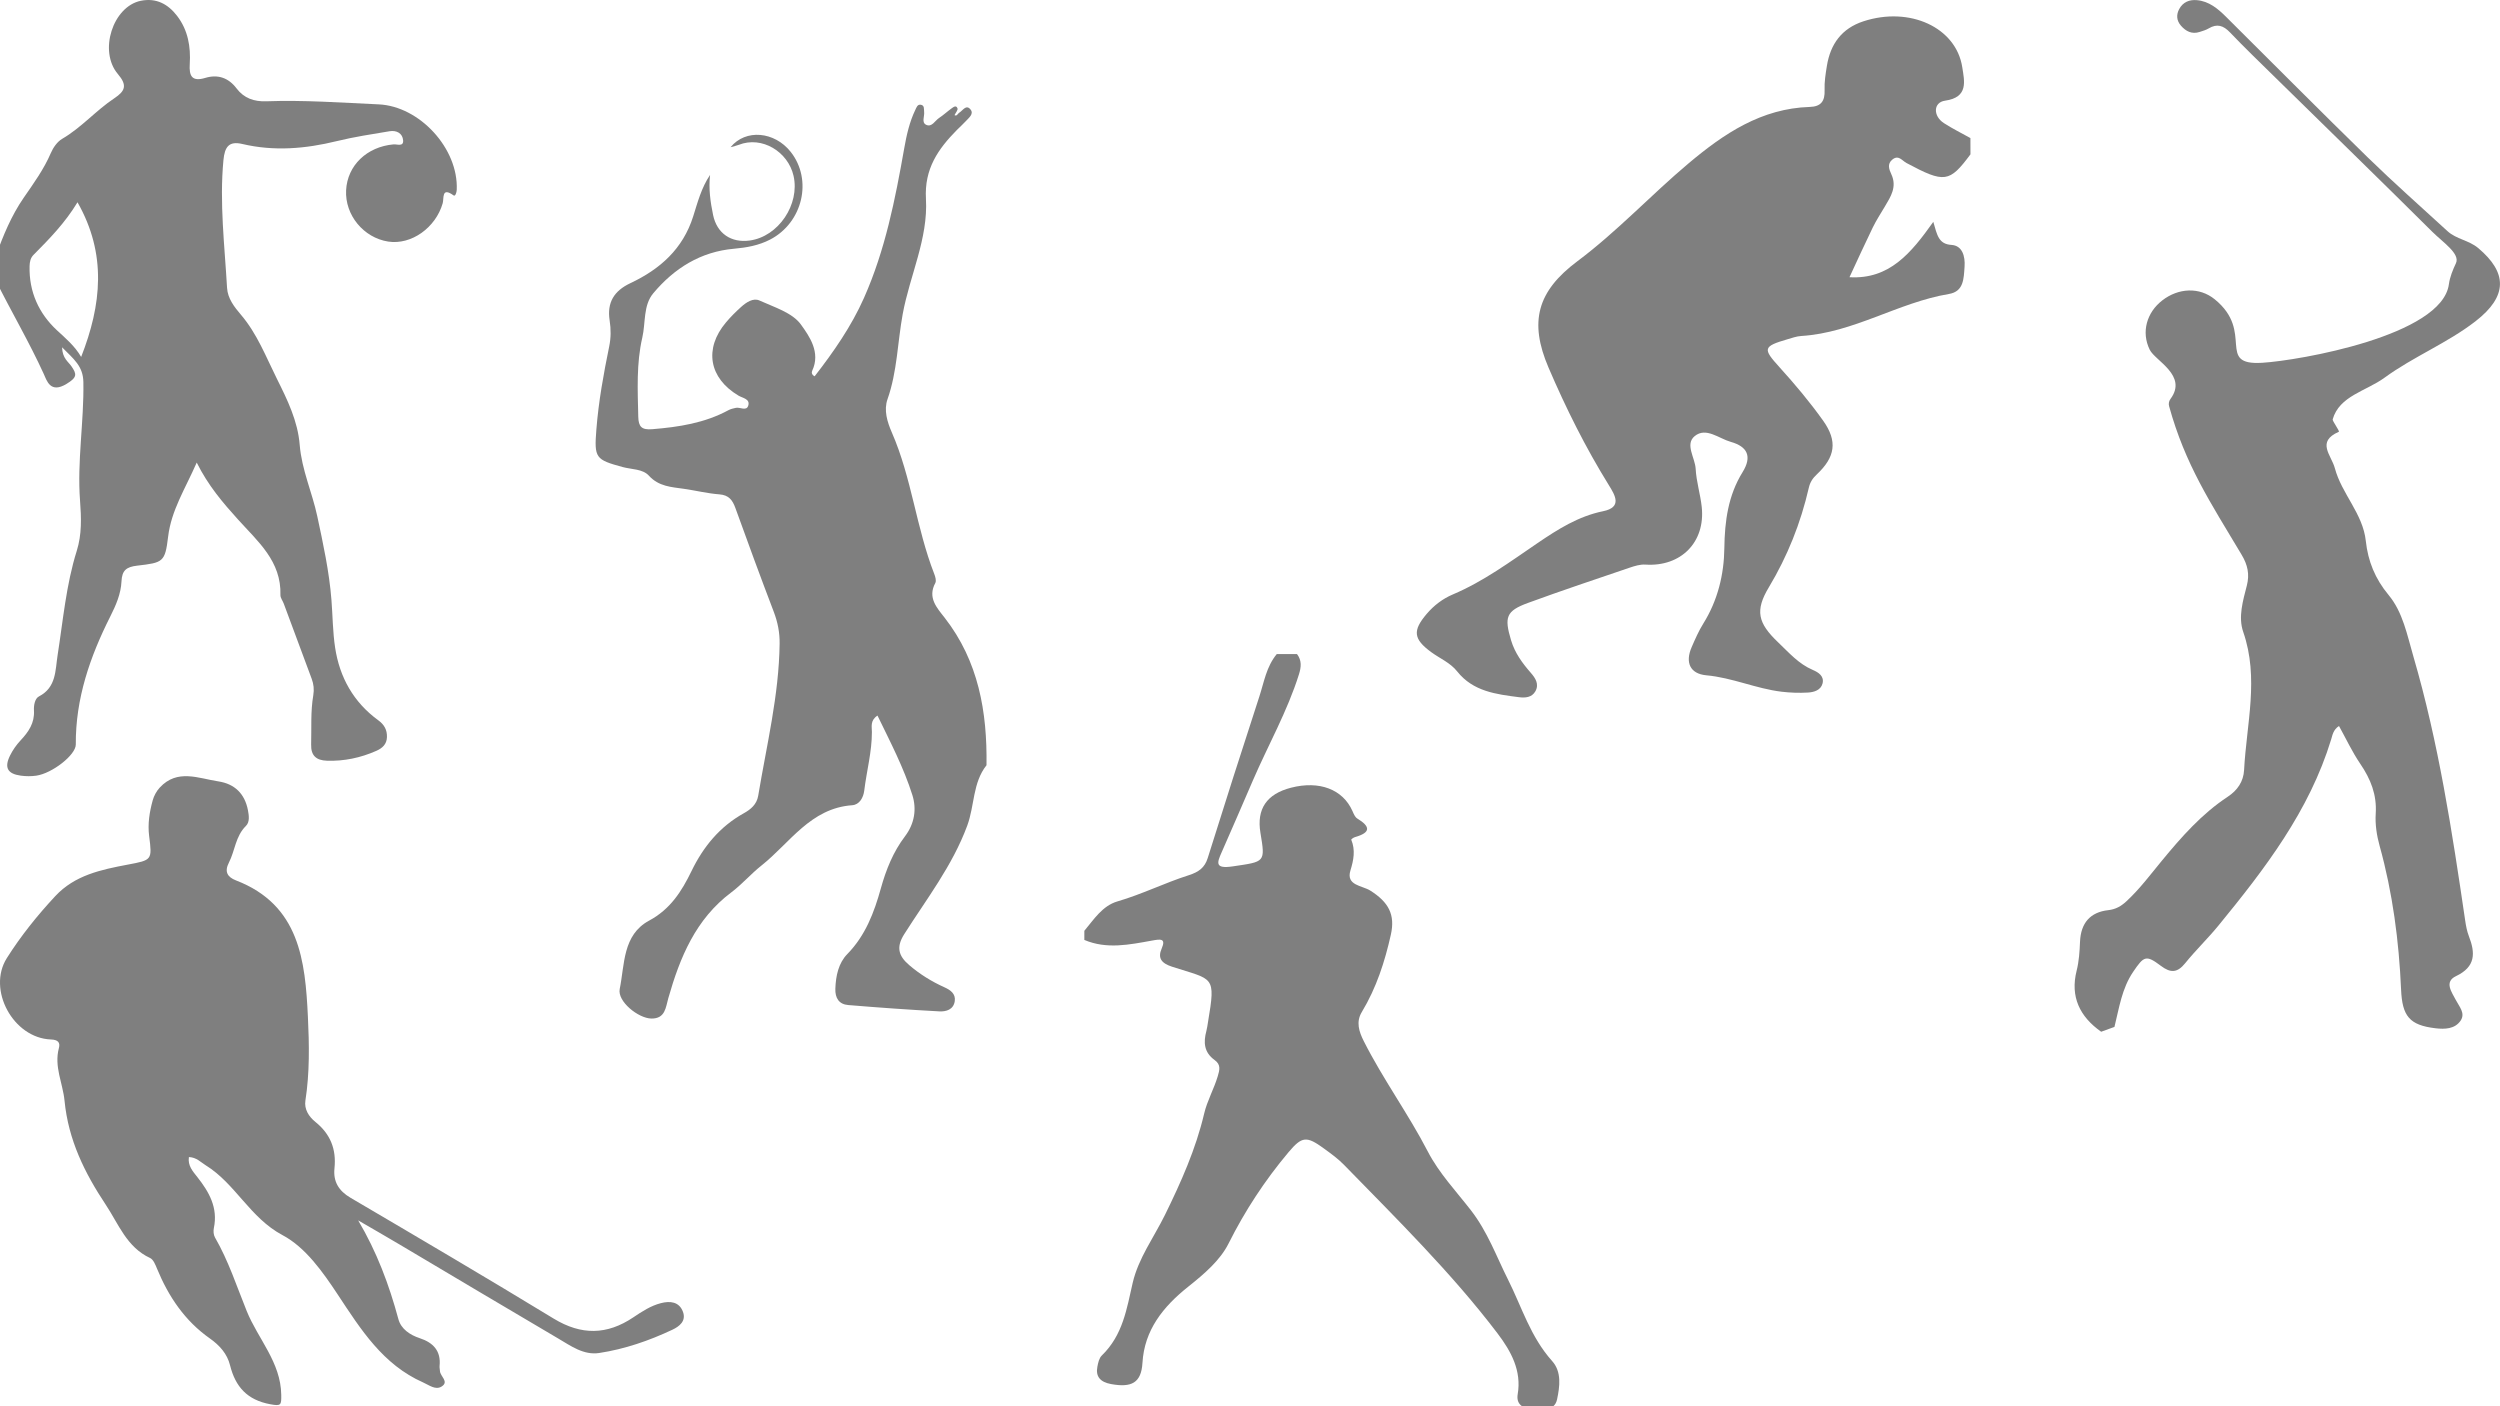 <?xml version="1.0" encoding="utf-8"?>
<!-- Generator: Adobe Illustrator 27.8.1, SVG Export Plug-In . SVG Version: 6.00 Build 0)  -->
<svg version="1.1" id="Layer_1" xmlns="http://www.w3.org/2000/svg" xmlns:xlink="http://www.w3.org/1999/xlink" x="0px" y="0px"
	 viewBox="0 0 1920 1080" style="enable-background:new 0 0 1920 1080;" xml:space="preserve">
<style type="text/css">
	.st0{opacity:0.5;}
</style>
<path class="st0" d="M1613.69,792.38c-16.46-11.62-23.87-26.88-18.84-46.88c1.84-7.32,2.29-14.69,2.6-22.19
	c0.6-14.45,7.83-22.75,21.65-24.3c5.87-0.66,9.96-3.08,14.05-6.87c10.12-9.38,18.33-20.39,27.04-30.97
	c15.11-18.33,30.72-36.1,50.78-49.32c7.35-4.85,12.03-11.63,12.49-20.48c1.84-35.33,11.66-70.57-0.66-106.05
	c-4-11.51-0.2-23.97,2.78-35.66c2.21-8.67,0.63-15.83-4-23.57c-24.04-40.27-43.31-69.18-55.72-114.14
	c-0.53-1.92-0.11-3.98,1.08-5.57c13.39-18.01-11.74-29.22-15.95-37.78c-6.7-13.61-2.26-28.64,9.58-37.84
	c12.41-9.64,28.54-10.5,40.36-0.88c30.9,25.13,0.45,50.93,36.47,48.74c28.23-1.72,138.02-20.77,143.34-60.28
	c0.77-5.69,3.01-11.02,5.44-16.23c3.38-7.25-10.07-16.04-18.2-24.12c-40.07-39.82-80.57-79.2-120.89-118.78
	c-11.57-11.36-23.26-22.61-34.46-34.33c-5.08-5.32-9.91-6.91-16.38-3.05c-2.11,1.26-4.58,1.94-6.94,2.71
	c-5.95,1.94-10.56-0.48-14.36-4.84c-3.38-3.88-3.68-8.37-1.31-12.76c2.87-5.32,7.79-7.36,13.62-6.82c9.28,0.85,16,6.49,22.26,12.7
	c36.29,36.03,72.29,72.35,108.9,108.06c19.9,19.41,40.77,37.81,61.24,56.62c6.79,6.24,16.42,6.94,23.69,13.08
	c22.04,18.61,23.02,36.68-2.24,56.22c-21.62,16.72-47.55,27.05-69.8,43.28c-14.23,10.37-34.7,13.95-39.81,32.01
	c-0.33,1.17,5.61,9.14,4.72,9.52c-17.53,7.67-5.75,17.88-3.05,27.96c5.3,19.82,21.5,34.8,23.78,55.89
	c1.67,15.49,7.1,29.01,17.51,41.53c10.95,13.17,14.22,30.68,19,47.07c19.37,66.38,29.76,134.51,39.78,202.72
	c0.6,4.09,1.34,8.28,2.83,12.1c5.08,13.07,5.34,23.56-9.89,30.81c-9.25,4.4-3.21,12.3-0.16,18.21c2.67,5.17,7.58,10.24,3.75,15.93
	c-4.37,6.5-12.13,6.72-19.24,5.89c-20.2-2.37-25.61-9.43-26.5-29.79c-1.64-37.32-6.45-74.22-16.49-110.36
	c-2.2-7.92-3.51-16.52-2.98-24.66c0.95-14.61-3.9-26.59-11.88-38.32c-6.18-9.09-10.88-19.2-16.33-29.03
	c-4.42,2.92-4.94,6.79-5.99,10.24c-16.76,55-50.92,99.46-86.54,142.99c-8.15,9.96-17.5,18.94-25.59,28.95
	c-6.04,7.47-11.17,7.71-18.75,1.98c-11.38-8.6-13-7.39-21.14,4.55c-8.81,12.94-10.82,27.9-14.44,42.41
	C1619.55,790.23,1618.07,790.78,1613.69,792.38z"/>
<path class="st0" d="M996.1,502.33c3.78,4.94,3.23,10.01,1.49,15.58c-8.83,28.19-23.61,54.25-35.34,81.4
	c-7.98,18.48-15.95,36.96-24.08,55.38c-3.47,7.87-5.37,12.77,8.6,10.69c24.9-3.69,25.04-2.92,21.24-25.79
	c-3.04-18.29,4.78-29.81,23.52-34.63c21.73-5.59,39.71,1.25,47.11,17.82c0.94,2.11,1.91,4.73,3.8,5.88
	c9.9,6.04,10.67,10.7-1.84,14.25c-1.12,0.32-2.97,1.67-2.84,1.99c3.31,7.97,1.82,15.68-0.62,23.59
	c-3.58,11.62,8.97,11.54,15.19,15.46c14.16,8.92,19.3,18.51,15.84,33.93c-4.62,20.63-11.05,40.73-22.31,59.38
	c-4.6,7.62-2.14,15.08,1.53,22.35c14.64,29.04,34.18,55.8,49.1,84.63c8.66,16.74,21.72,30.5,33.14,45.22
	c12.89,16.61,19.53,35.36,28.54,53.29c10.63,21.16,17.18,43.91,33.91,62.59c7.37,8.23,5.83,19.57,3.75,29.41
	c-1.95,9.24-11.58,7.72-19.21,7.35c-7.66-0.36-12.28-4-11.02-11.38c3.05-17.89-4.96-32.8-15.61-46.81
	c-35.13-46.22-77.02-87.47-117.92-129.43c-4.53-4.64-10.01-8.59-15.38-12.49c-13.19-9.59-16.73-9.44-27.16,2.99
	c-18.26,21.74-33.46,45.01-45.98,70.02c-6.48,12.95-18.71,23.42-30.91,33.12c-19.59,15.58-33.75,33.5-35.23,58.56
	c-0.92,15.5-8.49,19.15-24.13,16.29c-8.36-1.53-11.94-5.86-10.5-13.28c0.58-3.01,1.29-6.6,3.43-8.68
	c16.28-15.79,19.13-36.05,23.7-55.78c4.38-18.91,16.29-34.92,24.81-52.24c12.35-25.13,23.72-50.71,30.05-77.66
	c2.36-10.03,7.52-18.92,10.42-28.64c1.44-4.84,2.68-8.95-2.34-12.56c-8.3-5.96-8.64-13.79-6.37-22.25c0.61-2.26,0.87-4.59,1.26-6.9
	c6.09-36.23,4.26-32.19-27.58-42.53c-8.25-2.68-11.2-6.65-7.99-13.98c3.54-8.1-1.24-7.2-7.43-6.09c-17.32,3.12-34.74,6.83-51.97-0.5
	c0-2.34,0-4.67,0-7.01c7.29-8.67,13.85-19.21,25.43-22.58c18.94-5.52,36.25-14.21,54.84-20.14c7.68-2.45,12.22-5.9,14.46-13.07
	c12.99-41.46,26.19-82.87,39.69-124.2c3.62-11.08,5.38-22.89,13.37-32.55C985.73,502.33,990.92,502.33,996.1,502.33z"/>
<path class="st0" d="M1513.31,118.54c-16.16,21.73-19.92,22.28-49.11,6.66c-3.46-1.85-6.08-6.47-10.79-2.72
	c-4.3,3.42-2.53,7.74-0.84,11.4c4.44,9.63-0.44,17.08-5.01,24.75c-3.19,5.36-6.61,10.62-9.34,16.22
	c-6.09,12.5-11.82,25.18-17.82,38.05c30.64,1.78,47.23-18.39,64.38-42.52c2.96,10.26,4.07,17.1,13.99,17.72
	c8.2,0.51,10.61,8.54,10.01,16.83c-0.66,9.07-0.57,18.93-11.99,20.84c-39.04,6.55-73.28,29.82-113.46,32.27
	c-3.58,0.22-7.12,1.51-10.61,2.53c-18.86,5.52-18.96,7.24-6.1,21.42c11.87,13.09,23.31,26.71,33.55,41.09
	c11.26,15.82,9.3,27.96-4.87,41.26c-3.19,3-5.14,5.93-6.14,10.3c-6.21,27.03-16.33,52.47-30.65,76.34
	c-10.76,17.93-8.57,27.4,7.06,42.3c8.28,7.89,15.75,16.6,26.68,21.24c4.27,1.81,8.92,4.77,7.46,10.4c-1.35,5.2-6.61,6.69-11.23,6.96
	c-6.7,0.39-13.52,0.16-20.19-0.64c-19.63-2.35-37.88-10.81-57.8-12.61c-12.55-1.13-16.41-9.87-11.3-21.61
	c2.69-6.19,5.41-12.46,8.97-18.16c11.07-17.76,15.88-37.56,16.14-57.87c0.27-20.83,2.94-40.5,13.99-58.36
	c7.5-12.11,3.74-19.68-9.03-23.27c-9.15-2.58-19.07-11.53-27.71-4.45c-7.69,6.29,0.29,16.63,0.73,25.17
	c0.51,9.8,3.61,19.44,4.66,29.25c2.91,27.08-16.02,46.07-43.22,44.27c-3.98-0.26-8.24,1.04-12.12,2.36
	c-26.09,8.87-52.25,17.6-78.12,27.08c-16.84,6.17-18.28,10.92-13,28.61c2.94,9.84,8.66,17.6,15.22,25.11
	c3.44,3.93,6.58,8.63,3.47,14.15c-2.69,4.78-7.82,5.13-12.46,4.54c-17.61-2.25-35.39-4.42-47.57-19.79
	c-5.34-6.74-13.28-9.93-19.96-14.83c-13.72-10.08-14.46-16.47-3.41-29.44c5.5-6.45,12.3-11.61,19.92-14.83
	c23.73-10.04,44.2-25.24,65.29-39.57c15.49-10.52,31.25-20.53,50.2-24.39c14.79-3.02,9.32-12.11,4.44-19.98
	c-17.88-28.85-32.98-59.15-46.33-90.28c-15.14-35.31-8.63-58.7,22.16-81.73c30.53-22.83,56.45-50.86,85.53-75.29
	c27.06-22.74,55.83-42.08,92.95-43.21c8.58-0.26,11.71-4.44,11.37-12.91c-0.25-6.18,0.76-12.48,1.76-18.64
	c2.72-16.74,11.36-28.73,28.02-34.2c35.46-11.65,71.28,4.59,75.97,35.38c1.59,10.45,4.95,23.01-13.21,25.56
	c-9.13,1.28-9.36,11.78-0.91,17.24c6.53,4.22,13.56,7.69,20.36,11.49C1513.31,110.2,1513.31,114.37,1513.31,118.54z"/>
<path class="st0" d="M625.64,289c14.56-18.79,28.12-38.18,37.93-60.26c16.29-36.69,23.93-75.56,30.85-114.69
	c1.81-10.22,4.04-20.33,8.58-29.75c0.84-1.75,1.59-4.14,3.91-3.89c3.32,0.35,2.56,3.36,2.83,5.6c0.41,3.39-2.2,8.1,1.62,9.87
	c4.34,2.02,6.68-3.19,9.84-5.27c3.32-2.18,6.25-4.93,9.48-7.26c1.45-1.04,3.66-2.93,4.68-0.11c0.46,1.28-1.43,3.41-2.28,5.2
	c1.93,1.01,2.39-1.15,3.53-1.81c2.79-1.63,5.34-6.76,8.75-2.55c2.79,3.45-1.33,6.43-3.65,9c-2.13,2.36-4.56,4.45-6.79,6.72
	c-14.48,14.67-25.11,29.88-23.79,52.94c1.75,30.57-12.42,58.87-17.85,88.47c-3.99,21.73-4.17,44.09-11.66,65.36
	c-2.98,8.46-0.24,17.44,3.33,25.61c15.24,34.88,18.76,73.28,32.55,108.59c0.84,2.14,1.74,5.24,0.83,6.93
	c-6.11,11.34,1.16,19.02,7.15,26.7c26.08,33.45,32.73,72.32,32.16,113.3c-10.69,13.5-9.12,31.02-14.78,46.35
	c-11.42,30.9-31.22,56.28-48.42,83.41c-6.24,9.84-4.54,16.57,3.74,23.67c8.27,7.09,17.29,12.67,27.16,17.12
	c4.45,2,8.78,4.88,7.92,10.65c-0.97,6.52-6.68,8.11-11.77,7.84c-23.39-1.26-46.77-2.92-70.12-4.87c-7.03-0.59-10.07-5.37-9.82-12.55
	c0.34-9.88,2.43-19.7,9.17-26.58c14-14.31,20.63-32,25.78-50.49c4.01-14.39,9.48-28.03,18.47-39.88c7.49-9.87,9.1-21.08,5.73-31.76
	c-6.66-21.12-16.98-40.82-26.79-61.05c-5.77,3.79-4.29,8.57-4.29,12.62c0.01,15.26-4.05,29.95-5.87,44.95
	c-0.67,5.56-3.77,10.89-9.23,11.28c-32.1,2.3-47.82,28.95-69.73,46.32c-8.1,6.42-14.94,14.46-23.19,20.64
	c-27.33,20.51-39.39,49.86-48.34,81.23c-2,7.01-2.26,15.81-13.04,15.64c-9.99-0.16-26.25-13.16-24.27-22.74
	c3.87-18.77,2.13-41.48,22.61-52.49c16.22-8.71,24.98-22.47,32.5-37.99c9.07-18.73,21.72-34.19,40.23-44.47
	c5.21-2.89,9.89-6.73,11-13.38c6.46-38.82,15.97-77.2,16.46-116.87c0.11-8.49-1.46-16.48-4.51-24.46
	c-10.07-26.42-19.83-52.97-29.42-79.58c-2.23-6.19-5.07-10.05-12.38-10.6c-9.08-0.69-18.02-2.92-27.06-4.23
	c-9.76-1.42-19.38-1.72-27.07-10.15c-4.74-5.2-13.26-4.72-20.13-6.59c-20.89-5.69-21.89-6.92-20.17-28.82
	c1.68-21.47,5.51-42.64,9.83-63.69c1.4-6.81,1.42-13.28,0.36-20.09c-2.14-13.8,3.4-22.71,15.92-28.61
	c22.73-10.7,40.34-26.26,48.24-51.28c3.42-10.83,6.3-22.02,12.97-31.85c-1.21,10.53,0.23,20.7,2.32,30.77
	c2.92,14.09,13.8,21.56,28.14,19.6c22.09-3.02,38.61-27.77,33.67-49.62c-4.19-18.56-24.27-30.9-42.08-23.87
	c-1.75,0.69-3.64,1.06-6.29,1.81c11.59-14.19,33.73-12.07,46.12,3.54c17.05,21.48,9.34,54.4-15.77,67.42
	c-8.66,4.49-18.09,6.19-27.59,7.02c-25.81,2.25-46.02,15.04-62.12,34.2c-7.84,9.33-5.8,22.67-8.44,34.07
	c-4.6,19.82-3.56,40.36-3.1,60.71c0.18,7.8,2.63,10.28,10.73,9.63c20.39-1.66,40.26-4.7,58.54-14.61c1.71-0.93,3.72-1.37,5.65-1.79
	c3.25-0.72,8.19,2.8,9.56-1.74c1.54-5.14-4.32-5.76-7.48-7.63c-22.68-13.46-26.66-36.02-9.67-56.21c3.58-4.25,7.55-8.22,11.69-11.94
	c3.93-3.54,9.28-7.1,14.04-4.93c11.3,5.15,25.3,9.34,31.88,18.49c6.44,8.96,15.25,21.36,8.67,35.39
	C623.13,286.09,623.37,287.81,625.64,289z"/>
<path class="st0" d="M151.08,355.25c-8.85,20.25-19.53,36.56-21.97,56.97c-2.34,19.57-3.9,19.89-23.76,22.2
	c-8.29,0.96-11.66,3.58-12.05,12.14c-0.43,9.49-4.28,18.31-8.59,26.86c-15.58,30.93-26.73,63.07-26.5,98.34
	c0.05,8.06-18.18,22.2-30.34,23.95c-3.86,0.55-7.92,0.53-11.79,0.01c-10.31-1.38-12.96-6.17-8.36-15.49
	c2.07-4.19,4.88-8.19,8.07-11.6c6.15-6.55,10.86-13.38,10.29-22.97c-0.23-3.96,0.68-9.18,3.83-10.81
	c13.4-6.91,12.5-20.07,14.32-31.62c4.22-26.85,6.52-54.03,14.71-80.14c3.98-12.67,3.52-25.51,2.53-38.58
	c-2.3-30.4,3.11-60.63,2.56-91.08c-0.22-12.3-7.37-17.59-16.36-26.71c0.27,8.61,4.79,11.02,7.24,14.64c4.08,6,4.54,8.4-3.84,13.49
	c-12.42,7.55-15.11-2.51-17.41-7.55c-11.24-24.67-25.03-47.98-37.05-72.21c-2.93-5.92-2.02-12.32,0.18-18.48
	c5.61-15.65,11.94-31,21.41-44.73c7.62-11.05,15.47-21.84,20.82-34.31c1.79-4.17,4.92-8.72,8.7-10.93
	c14.83-8.63,25.99-21.83,40.1-31.19c8.42-5.59,10.02-10.01,2.75-18.53C75.52,39.28,86.73,4.89,108.21,0.59
	c11.81-2.36,20.86,2.56,27.81,11.62c8.34,10.88,10.56,23.68,9.71,36.99c-0.59,9.16,1.66,13.73,11.91,10.63
	c9.69-2.92,17.84-0.11,24.03,8.07c5.75,7.59,13.53,10.23,22.85,9.89c28.81-1.06,57.53,1.06,86.28,2.36
	c31.42,1.42,61.33,33.87,59.98,65.6c-0.09,2.08-1.11,5.28-2.42,4.33c-9.38-6.81-7.29,2.22-8.36,5.98
	c-5.38,18.87-24.17,32.21-41.86,29.47c-18.96-2.94-33.3-20.42-32.33-39.41c0.97-19.06,15.94-33.41,36.46-35.24
	c2.65-0.24,7.67,2,7.34-3c-0.37-5.53-5.08-7.97-10.39-7.09c-13.59,2.26-27.25,4.33-40.61,7.6c-24.1,5.91-48.12,7.94-72.53,2.19
	c-10.2-2.4-13.51,2.11-14.48,12.44c-3.1,32.86,0.91,65.4,2.78,98.03c0.47,8.23,5.68,14.83,10.6,20.6
	c12.55,14.69,19.21,32.28,27.65,49.19c8.17,16.39,16.07,32.49,17.55,50.85c1.54,19.12,9.59,36.55,13.47,54.7
	c4.51,21.1,9.22,42.65,10.91,64.44c0.95,12.19,0.98,24.5,2.81,36.55c3.47,22.88,14.17,41.96,33.11,55.77
	c4.63,3.38,6.86,7.38,6.7,12.94c-0.16,5.51-3.54,8.52-8.15,10.56c-12.09,5.35-24.7,8.02-37.95,7.58
	c-8.09-0.27-12.36-3.81-12.12-12.44c0.35-12.62-0.5-25.29,1.64-37.81c0.76-4.45,0.32-8.55-1.25-12.74
	c-7.2-19.2-14.28-38.45-21.43-57.67c-0.82-2.22-2.62-4.41-2.55-6.57c0.79-25.99-17.31-41.09-32.59-58.04
	C171.21,386.15,159.89,372.98,151.08,355.25z M62.33,274.12c15.66-40.01,19.87-78.92-2.81-118.78
	c-9.59,15.91-21.64,28.17-33.75,40.37c-2.36,2.37-2.96,5.37-3.05,8.65c-0.52,19.72,7.09,36.41,21.11,49.39
	C50.47,259.9,57.3,265.56,62.33,274.12z"/>
<path class="st0" d="M275.07,937.25c14.29,24.11,23.77,49.41,30.89,75.84c2.03,7.54,8.84,12.15,16.36,14.62
	c10.41,3.43,16.46,9.77,15.27,21.42c-0.13,1.23,0.26,2.51,0.29,3.76c0.11,4.13,7.34,8.28,1.18,12.02
	c-4.65,2.83-9.49-1.15-14.07-3.18c-30.9-13.64-47.94-40.77-65.49-67.35c-11.69-17.7-24.92-36.44-42.47-45.76
	c-25.1-13.33-36.17-39.58-59.09-53.71c-3.86-2.38-6.91-6.01-12.86-6.3c-1,6.61,2.98,10.94,6.42,15.3
	c9.09,11.52,16.03,23.6,12.75,39.19c-0.48,2.29-0.28,5.31,0.86,7.27c10.34,17.87,16.72,37.62,24.37,56.51
	c8.68,21.45,26.18,39.3,26.52,64.36c0.11,7.86-0.06,8.78-8.48,7.21c-17.63-3.29-26.69-13.3-30.85-29.95
	c-2.18-8.74-7.94-15.26-15.56-20.62c-19.1-13.44-31.69-32.08-40.5-53.51c-1.24-3.02-2.81-7.05-5.34-8.22
	c-17.96-8.31-24.21-26.13-34.07-40.97c-16.17-24.34-28.71-49.66-31.64-79.88c-1.29-13.34-8.14-26.14-4.32-40.38
	c1.14-4.23-0.62-6.4-6.13-6.6c-28.97-1.06-49.13-38.28-33.88-62.46c10.78-17.09,23.46-32.83,37.22-47.63
	c14.98-16.11,35.23-20.34,55.57-24.18c18.8-3.55,18.89-3.46,16.53-21.95c-1.19-9.38,0.27-18.5,2.73-27.43
	c0.97-3.53,2.95-7.15,5.44-9.83c13.49-14.53,29.67-7.06,44.99-4.73c12.48,1.9,20.27,9.43,22.71,22.12
	c0.82,4.27,1.46,9.14-1.56,12.11c-8.02,7.86-8.34,18.96-13.05,28.12c-3.6,7.01-1.21,11.14,5.48,13.72
	c48.86,18.83,53.13,61.77,55.19,104.82c1.02,21.28,1.4,42.85-1.92,64.21c-1.03,6.6,2.51,12.3,7.7,16.47
	c11.45,9.2,16.16,20.94,14.62,35.56c-1.07,10.17,3.19,17.3,12.35,22.68c52.17,30.64,104.33,61.32,156.01,92.78
	c21.21,12.91,40.93,12.64,61.18-0.99c6.61-4.45,13.38-8.9,21.21-10.9c7.04-1.8,14-1.13,16.89,6.68c2.6,7.05-2.72,11.2-8.11,13.74
	c-17.92,8.44-36.65,14.9-56.23,17.88c-11.96,1.82-21.8-5.46-31.5-11.15c-40.59-23.82-80.97-47.99-121.46-71.98
	C296.55,949.64,285.79,943.48,275.07,937.25z"/>
</svg>
